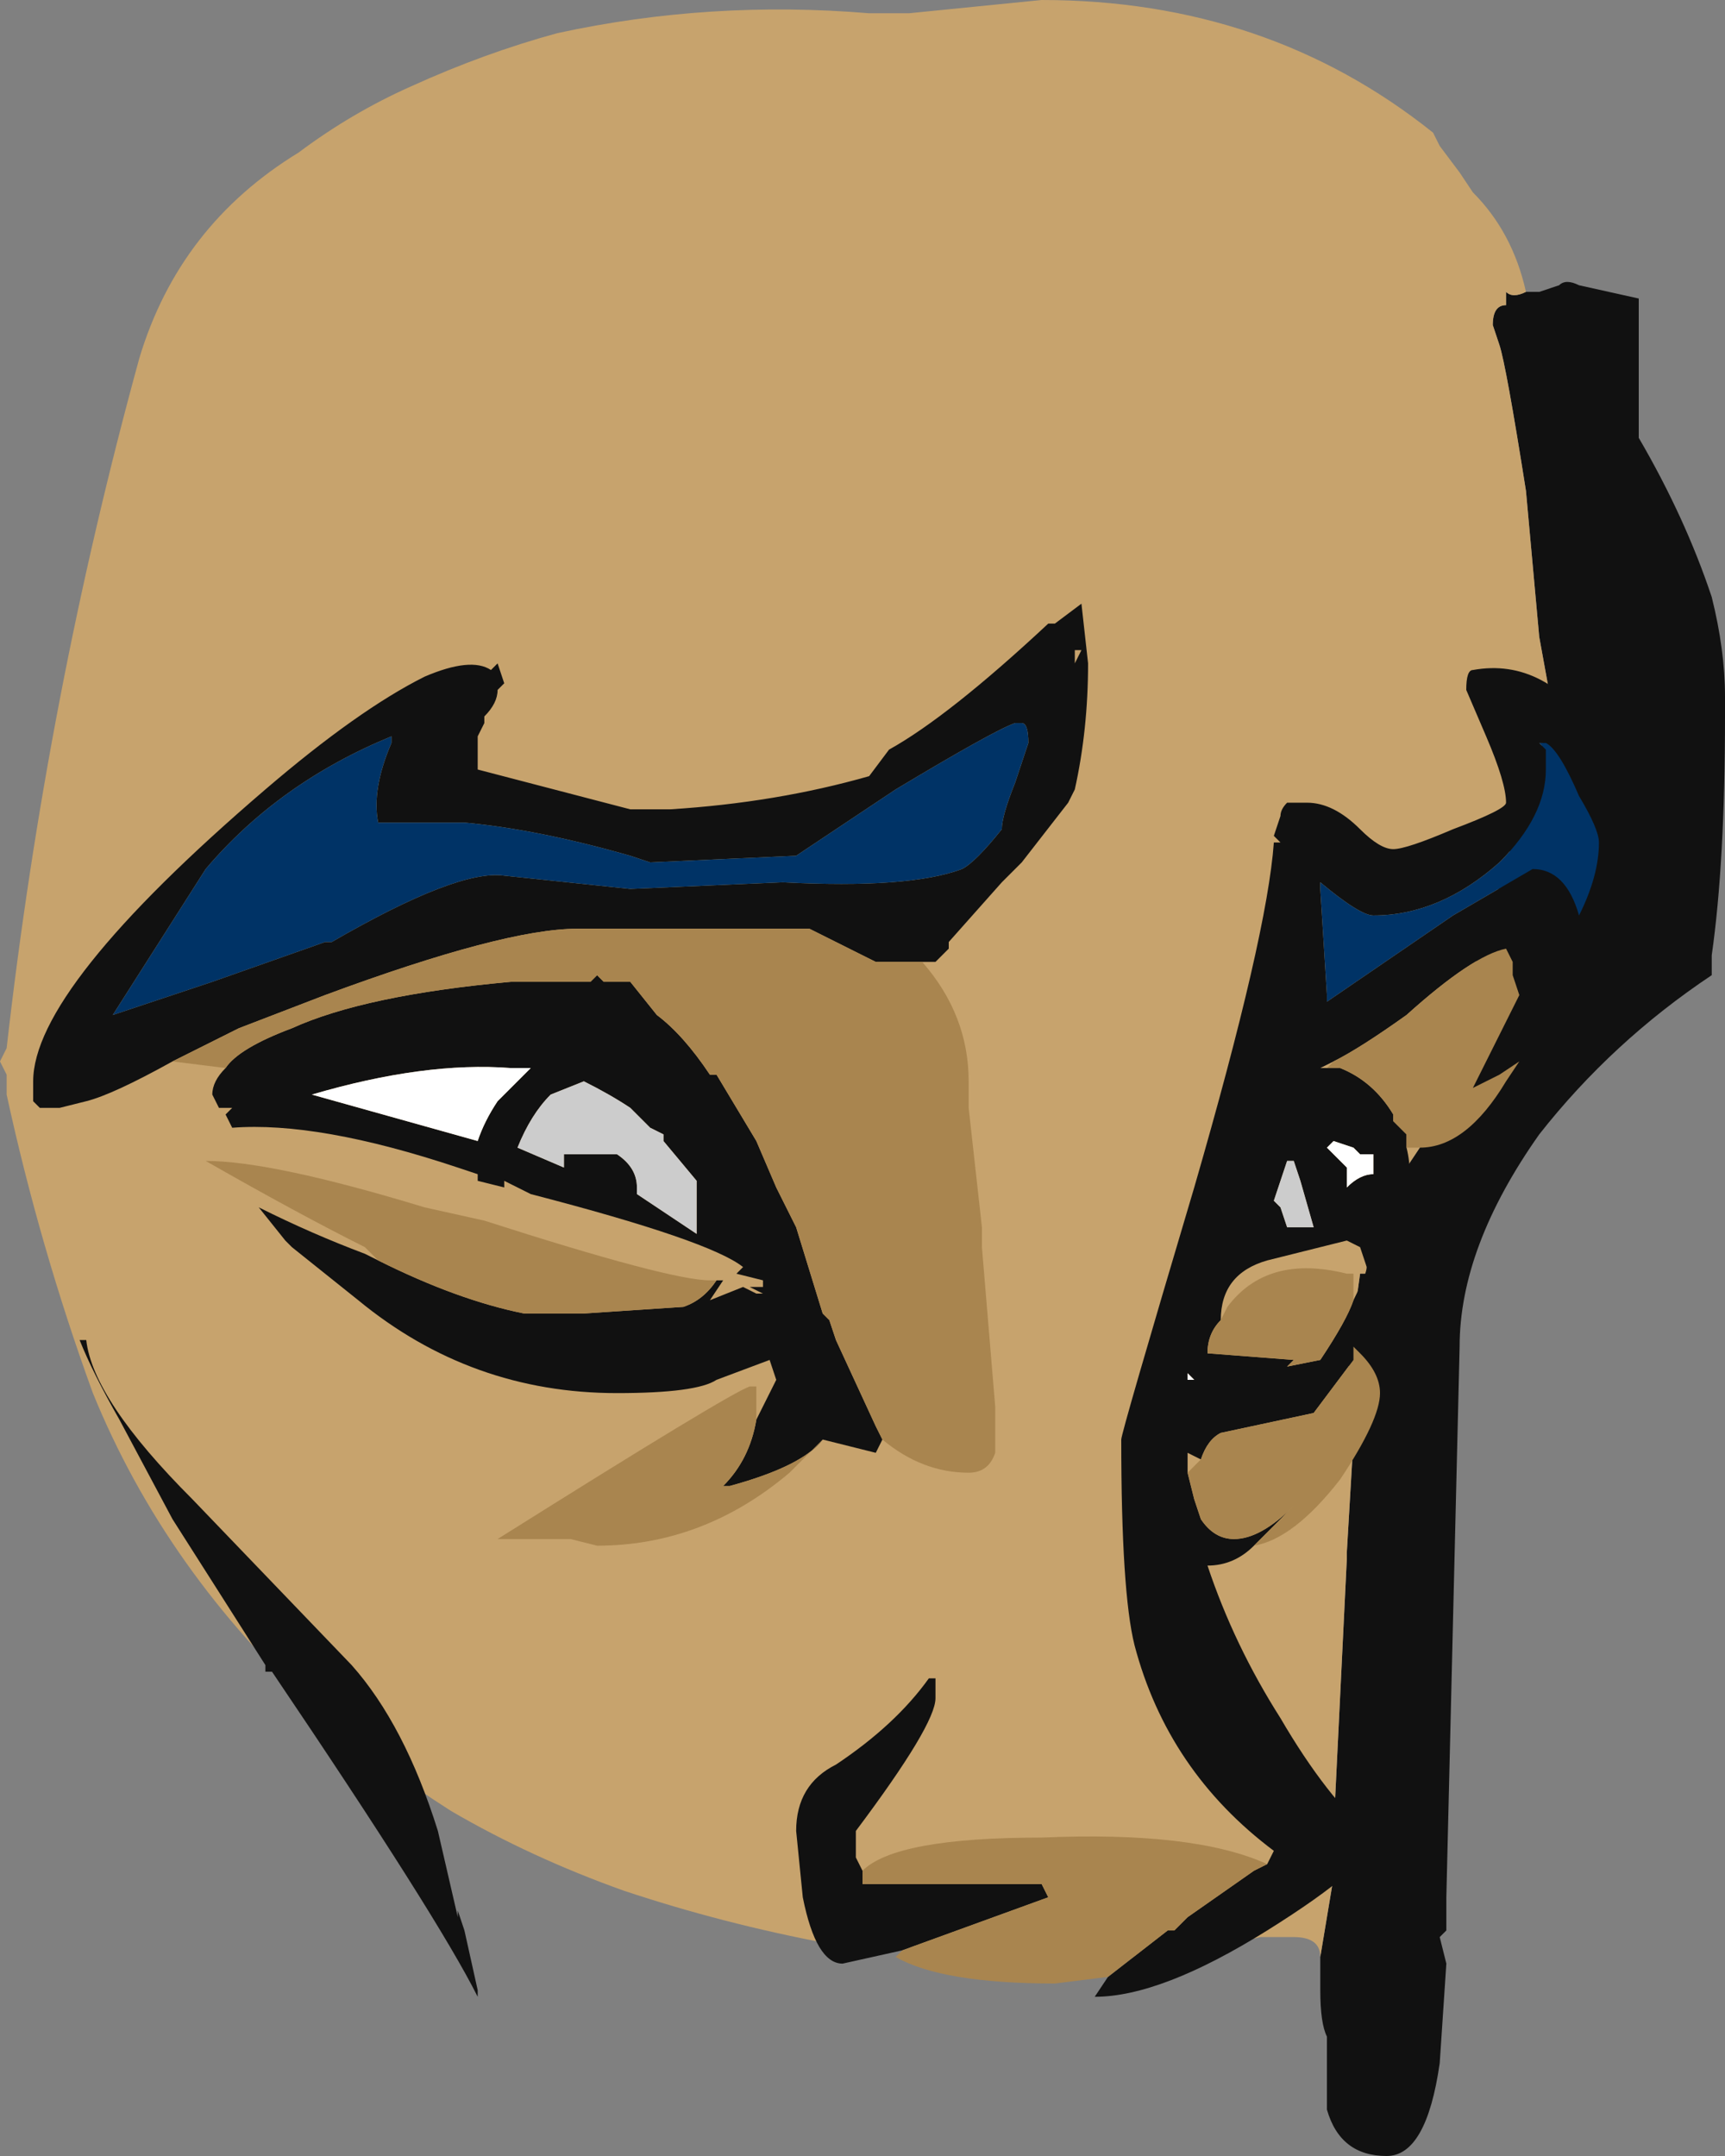 <?xml version="1.0" encoding="UTF-8" standalone="no"?>
<svg xmlns:ffdec="https://www.free-decompiler.com/flash" xmlns:xlink="http://www.w3.org/1999/xlink" ffdec:objectType="frame" height="113.75px" width="91.0px" xmlns="http://www.w3.org/2000/svg">
  <rect width="100%" height="100%" fill="#808080" stroke="none"/>
  <g transform="matrix(1.0, 0.0, 0.0, 1.0, 15.05, 74.2)">
    <use ffdec:characterId="244" height="16.25" transform="matrix(7.0, 0.0, 0.0, 7.0, -15.05, -74.2)" width="13.0" xlink:href="#shape0"/>
  </g>
  <defs>
    <g id="shape0" transform="matrix(1.0, 0.0, 0.0, 1.0, 2.15, 10.6)">
      <path d="M9.35 -8.4 L9.45 -8.4 9.6 -8.45 Q9.65 -8.5 9.75 -8.45 L10.2 -8.35 10.2 -7.3 Q10.55 -6.7 10.75 -6.1 10.85 -5.7 10.85 -5.35 L10.85 -5.2 Q10.85 -4.1 10.75 -3.4 L10.75 -3.25 Q10.0 -2.75 9.45 -2.05 8.85 -1.2 8.85 -0.45 L8.75 3.7 8.75 3.95 8.7 4.0 8.75 4.2 8.7 4.95 Q8.6 5.65 8.3 5.65 7.95 5.65 7.85 5.3 L7.85 4.75 Q7.8 4.65 7.8 4.4 L7.8 4.15 7.9 3.55 7.9 3.2 8.0 1.15 8.0 1.1 8.05 0.25 8.0 0.0 Q8.0 -0.3 8.1 -1.0 L8.15 -1.0 8.15 -1.35 8.55 -1.95 9.55 -5.25 9.45 -5.8 9.35 -6.9 Q9.2 -7.85 9.15 -8.0 L9.1 -8.15 Q9.1 -8.3 9.2 -8.3 L9.2 -8.4 Q9.25 -8.35 9.35 -8.4 M-1.5 -1.45 L-1.5 -1.45" fill="#111111" fill-rule="evenodd" stroke="none"/>
      <path d="M7.8 4.15 Q7.8 4.0 7.6 4.0 L7.35 4.0 Q6.75 4.15 6.35 4.15 L4.1 4.05 Q3.3 3.9 2.55 3.65 1.85 3.4 1.25 3.05 0.7 2.7 0.25 2.3 -0.9 1.25 -1.45 -0.1 -1.85 -1.2 -2.1 -2.35 L-2.1 -2.5 -2.15 -2.6 -2.1 -2.7 Q-1.8 -5.35 -1.1 -7.9 -0.8 -8.9 0.1 -9.45 0.5 -9.75 0.95 -9.95 1.5 -10.2 2.05 -10.35 3.2 -10.6 4.4 -10.5 L4.7 -10.5 5.7 -10.6 Q7.4 -10.6 8.65 -9.6 L8.7 -9.5 8.85 -9.3 8.95 -9.15 Q9.25 -8.85 9.35 -8.4 9.25 -8.35 9.2 -8.4 L9.2 -8.3 Q9.1 -8.3 9.1 -8.15 L9.15 -8.0 Q9.2 -7.85 9.35 -6.9 L9.45 -5.8 9.55 -5.25 8.55 -1.95 8.15 -1.35 8.15 -1.0 8.1 -1.0 Q8.0 -0.3 8.0 0.0 L8.05 0.25 8.0 1.1 8.0 1.15 7.9 3.2 7.9 3.55 7.8 4.15 M-1.5 -1.45 L-1.5 -1.45" fill="#c7a36d" fill-rule="evenodd" stroke="none"/>
      <path d="M5.6 -5.0 Q5.6 -5.15 5.55 -5.15 L5.5 -5.15 Q5.35 -5.1 4.6 -4.65 L3.85 -4.15 2.75 -4.1 2.6 -4.15 Q1.9 -4.35 1.35 -4.4 L0.7 -4.4 Q0.65 -4.65 0.8 -5.0 L0.8 -5.05 Q-0.05 -4.7 -0.6 -4.05 L-1.3 -2.95 -0.55 -3.2 0.3 -3.5 0.35 -3.5 Q1.3 -4.05 1.65 -4.0 L2.6 -3.9 3.75 -3.95 Q4.7 -3.9 5.1 -4.05 5.2 -4.1 5.4 -4.35 5.4 -4.45 5.5 -4.7 L5.6 -5.0 M-0.85 -2.6 Q-1.3 -2.35 -1.5 -2.3 L-1.7 -2.25 -1.85 -2.25 -1.9 -2.3 -1.9 -2.45 Q-1.9 -3.15 -0.15 -4.65 0.55 -5.25 1.05 -5.5 1.4 -5.65 1.55 -5.55 L1.6 -5.6 1.65 -5.45 1.6 -5.4 Q1.6 -5.3 1.5 -5.2 L1.5 -5.15 1.45 -5.05 1.45 -4.8 2.6 -4.5 2.9 -4.5 Q3.7 -4.55 4.4 -4.75 L4.55 -4.95 Q5.0 -5.2 5.75 -5.9 L5.8 -5.9 6.0 -6.05 6.05 -5.6 Q6.05 -5.1 5.95 -4.65 L5.9 -4.55 5.55 -4.1 5.4 -3.95 5.0 -3.5 5.0 -3.45 4.9 -3.35 4.8 -3.35 4.45 -3.35 3.95 -3.6 2.2 -3.6 Q1.65 -3.6 0.3 -3.1 L-0.35 -2.85 Q-0.65 -2.7 -0.85 -2.6 M4.5 0.25 L4.45 0.35 4.05 0.25 Q3.9 0.45 3.35 0.6 L3.3 0.6 Q3.5 0.4 3.55 0.1 3.65 -0.1 3.7 -0.2 L3.65 -0.35 3.25 -0.2 Q3.1 -0.1 2.5 -0.1 1.4 -0.1 0.55 -0.8 L0.05 -1.2 0.0 -1.25 -0.2 -1.5 Q0.2 -1.3 0.6 -1.15 L0.7 -1.1 Q1.3 -0.8 1.8 -0.7 L2.25 -0.7 3.0 -0.75 Q3.15 -0.8 3.25 -0.95 L3.2 -0.95 3.3 -0.95 3.2 -0.8 3.45 -0.9 3.55 -0.85 3.6 -0.85 3.5 -0.9 3.6 -0.9 3.6 -0.95 3.4 -1.0 3.45 -1.05 Q3.2 -1.25 1.85 -1.6 L1.65 -1.7 1.65 -1.65 1.45 -1.7 1.45 -1.75 1.3 -1.8 Q0.25 -2.15 -0.4 -2.1 L-0.45 -2.2 -0.4 -2.25 -0.5 -2.25 -0.55 -2.35 Q-0.55 -2.45 -0.45 -2.55 -0.35 -2.7 0.05 -2.85 0.6 -3.1 1.7 -3.2 L2.3 -3.2 2.35 -3.25 2.4 -3.2 2.6 -3.2 2.8 -2.95 Q3.0 -2.8 3.2 -2.5 L3.25 -2.5 3.55 -2.0 3.7 -1.65 3.85 -1.35 4.05 -0.7 4.1 -0.65 4.15 -0.5 4.45 0.15 4.5 0.25 M1.85 -2.55 L1.7 -2.55 Q1.05 -2.6 0.2 -2.35 L1.45 -2.0 Q1.5 -2.15 1.6 -2.3 L1.85 -2.55 M1.75 -1.95 L2.1 -1.8 2.1 -1.9 2.5 -1.9 Q2.65 -1.8 2.65 -1.65 L2.65 -1.6 3.1 -1.3 3.1 -1.7 2.85 -2.0 2.85 -2.05 2.75 -2.1 2.6 -2.25 Q2.45 -2.35 2.25 -2.45 L2.0 -2.35 Q1.85 -2.2 1.75 -1.95 M7.4 3.45 L7.45 3.35 Q6.65 2.75 6.4 1.8 6.3 1.4 6.3 0.25 6.3 0.2 6.85 -1.65 7.4 -3.55 7.45 -4.25 L7.5 -4.25 7.45 -4.3 7.5 -4.45 Q7.5 -4.5 7.55 -4.55 L7.7 -4.55 Q7.9 -4.55 8.1 -4.35 8.25 -4.2 8.35 -4.2 8.45 -4.2 8.8 -4.35 9.2 -4.5 9.2 -4.55 9.2 -4.7 9.05 -5.05 L8.9 -5.4 Q8.9 -5.55 8.95 -5.55 9.5 -5.65 9.9 -5.05 10.25 -4.55 10.25 -4.05 10.25 -3.75 10.1 -3.45 10.0 -3.2 9.8 -3.15 9.8 -2.95 9.65 -2.85 L9.3 -2.6 9.15 -2.5 8.95 -2.4 9.3 -3.1 9.25 -3.25 9.25 -3.35 9.2 -3.45 Q8.95 -3.4 8.45 -2.95 8.1 -2.7 7.9 -2.6 L7.8 -2.55 7.85 -2.55 7.95 -2.55 Q8.2 -2.45 8.35 -2.2 L8.35 -2.15 8.45 -2.05 8.45 -1.95 Q8.5 -1.75 8.45 -1.5 L8.4 -1.45 8.4 -1.25 Q8.35 -0.95 8.05 -0.45 L8.05 -0.35 7.75 0.05 7.05 0.2 Q6.95 0.25 6.9 0.4 L6.8 0.35 6.8 0.5 6.85 0.7 6.9 0.85 Q7.0 1.0 7.15 1.0 7.35 1.0 7.6 0.75 L7.3 1.05 Q7.15 1.2 6.95 1.2 7.15 1.8 7.5 2.35 7.85 2.95 8.2 3.25 8.2 3.45 7.4 3.95 6.6 4.45 6.1 4.45 L6.2 4.3 6.65 3.95 6.7 3.95 6.8 3.85 7.3 3.5 7.4 3.45 M4.65 4.1 L4.2 4.2 Q4.0 4.2 3.9 3.7 L3.85 3.2 Q3.85 2.85 4.15 2.7 4.6 2.4 4.85 2.05 L4.9 2.05 4.9 2.2 Q4.9 2.4 4.3 3.2 L4.3 3.4 4.35 3.5 4.35 3.6 5.7 3.6 5.75 3.7 4.65 4.1 M9.45 -5.0 L9.5 -4.95 9.5 -4.8 Q9.5 -4.45 9.15 -4.1 8.7 -3.7 8.2 -3.7 8.1 -3.7 7.8 -3.95 L7.8 -3.9 7.85 -3.1 7.85 -3.05 8.8 -3.7 9.4 -4.05 Q9.65 -4.05 9.75 -3.7 9.9 -4.0 9.9 -4.25 9.9 -4.35 9.75 -4.6 9.6 -4.95 9.5 -5.0 L9.45 -5.0 M5.95 -5.65 L5.95 -5.6 6.0 -5.7 5.95 -5.7 5.95 -5.65 M7.55 -1.85 L7.45 -1.55 7.5 -1.5 7.55 -1.35 7.75 -1.35 7.65 -1.7 7.6 -1.85 7.55 -1.85 M7.85 -1.95 L8.0 -1.8 8.0 -1.65 Q8.1 -1.75 8.2 -1.75 L8.2 -1.9 8.1 -1.9 8.05 -1.95 7.9 -2.0 7.85 -1.95 M7.05 -0.65 Q6.95 -0.55 6.95 -0.4 L7.6 -0.35 7.55 -0.3 7.8 -0.35 Q8.0 -0.65 8.05 -0.8 8.15 -1.0 8.15 -1.05 L8.1 -1.2 8.0 -1.25 7.4 -1.1 Q7.05 -1.0 7.05 -0.65 M6.8 -0.25 L6.8 -0.2 6.85 -0.2 6.8 -0.25 M1.15 3.2 L1.3 3.85 1.3 3.8 1.35 3.95 1.45 4.4 1.45 4.45 Q1.15 3.85 -0.1 2.0 L-0.15 2.0 -0.15 1.95 -0.85 0.85 -1.25 0.1 Q-1.45 -0.25 -1.55 -0.5 L-1.5 -0.5 Q-1.45 -0.05 -0.7 0.7 L0.5 1.95 Q0.9 2.4 1.15 3.2" fill="#111111" fill-rule="evenodd" stroke="none"/>
      <path d="M4.8 -3.35 Q5.15 -2.95 5.15 -2.45 L5.15 -2.25 5.25 -1.35 5.25 -1.2 5.35 0.0 5.35 0.35 Q5.3 0.5 5.15 0.5 4.8 0.5 4.5 0.25 L4.45 0.15 4.15 -0.5 4.1 -0.65 4.05 -0.7 3.85 -1.35 3.7 -1.65 3.55 -2.0 3.25 -2.5 3.2 -2.5 Q3.0 -2.8 2.8 -2.95 L2.6 -3.2 2.4 -3.2 2.35 -3.25 2.3 -3.2 1.7 -3.2 Q0.6 -3.1 0.05 -2.85 -0.35 -2.7 -0.45 -2.55 L-0.85 -2.6 Q-0.65 -2.7 -0.35 -2.85 L0.3 -3.1 Q1.65 -3.6 2.2 -3.6 L3.95 -3.6 4.45 -3.35 4.8 -3.35 M4.05 0.25 L3.8 0.5 Q3.15 1.05 2.35 1.05 L2.15 1.0 1.6 1.0 Q3.35 -0.1 3.5 -0.15 L3.55 -0.15 3.55 0.1 Q3.5 0.4 3.3 0.6 L3.35 0.6 Q3.9 0.45 4.05 0.25 M0.7 -1.1 L0.6 -1.2 Q0.1 -1.45 -0.6 -1.85 -0.1 -1.85 1.05 -1.5 L1.5 -1.4 Q2.9 -0.95 3.2 -0.95 L3.25 -0.95 Q3.15 -0.8 3.0 -0.75 L2.25 -0.7 1.8 -0.7 Q1.3 -0.8 0.7 -1.1 M9.3 -2.6 L9.2 -2.45 Q8.9 -1.95 8.55 -1.95 L8.45 -1.95 8.45 -2.05 8.35 -2.15 8.35 -2.2 Q8.2 -2.45 7.95 -2.55 L7.85 -2.55 7.9 -2.6 Q8.1 -2.7 8.45 -2.95 8.95 -3.4 9.2 -3.45 L9.25 -3.35 9.25 -3.25 9.3 -3.1 8.95 -2.4 9.15 -2.5 9.3 -2.6 M8.05 -0.45 L8.1 -0.4 Q8.25 -0.25 8.25 -0.1 8.25 0.1 7.95 0.55 7.6 1.0 7.3 1.05 L7.6 0.75 Q7.35 1.0 7.15 1.0 7.0 1.0 6.9 0.85 L6.85 0.7 6.8 0.5 6.9 0.4 Q6.95 0.25 7.05 0.2 L7.75 0.05 8.05 -0.35 8.05 -0.45 M6.2 4.3 L5.8 4.35 Q4.95 4.35 4.6 4.15 L4.65 4.1 5.75 3.7 5.7 3.6 4.35 3.6 4.35 3.5 Q4.6 3.25 5.7 3.25 6.85 3.2 7.4 3.45 L7.3 3.5 6.8 3.85 6.7 3.95 6.65 3.95 6.2 4.3 M8.05 -0.8 Q8.0 -0.65 7.8 -0.35 L7.55 -0.3 7.6 -0.35 6.95 -0.4 Q6.95 -0.55 7.05 -0.65 L7.1 -0.75 Q7.4 -1.15 8.0 -1.0 L8.05 -1.0 8.05 -0.8 M-0.3 -0.15 L-0.3 -0.15" fill="#a9854f" fill-rule="evenodd" stroke="none"/>
      <path d="M1.75 -1.95 Q1.85 -2.2 2.0 -2.35 L2.25 -2.45 Q2.45 -2.35 2.6 -2.25 L2.75 -2.1 2.85 -2.05 2.85 -2.0 3.1 -1.7 3.1 -1.3 2.65 -1.6 2.65 -1.65 Q2.65 -1.8 2.5 -1.9 L2.1 -1.9 2.1 -1.8 1.75 -1.95 M7.55 -1.85 L7.6 -1.85 7.65 -1.7 7.75 -1.35 7.55 -1.35 7.5 -1.5 7.45 -1.55 7.55 -1.85" fill="#cccccc" fill-rule="evenodd" stroke="none"/>
      <path d="M1.85 -2.55 L1.6 -2.3 Q1.5 -2.15 1.45 -2.0 L0.2 -2.35 Q1.05 -2.6 1.7 -2.55 L1.85 -2.55 M7.85 -1.95 L7.9 -2.0 8.05 -1.95 8.1 -1.9 8.2 -1.9 8.2 -1.75 Q8.1 -1.75 8.0 -1.65 L8.0 -1.8 7.85 -1.95 M6.8 -0.25 L6.85 -0.2 6.8 -0.2 6.8 -0.25" fill="#ffffff" fill-rule="evenodd" stroke="none"/>
      <path d="M5.6 -5.0 L5.5 -4.7 Q5.4 -4.45 5.4 -4.35 5.2 -4.1 5.1 -4.05 4.7 -3.9 3.75 -3.95 L2.6 -3.9 1.65 -4.0 Q1.3 -4.05 0.35 -3.5 L0.3 -3.5 -0.55 -3.2 -1.3 -2.95 -0.6 -4.05 Q-0.05 -4.7 0.8 -5.05 L0.8 -5.0 Q0.65 -4.65 0.7 -4.4 L1.35 -4.4 Q1.9 -4.35 2.6 -4.15 L2.75 -4.1 3.85 -4.15 4.6 -4.65 Q5.35 -5.1 5.5 -5.15 L5.55 -5.15 Q5.6 -5.15 5.6 -5.0 M9.45 -5.0 L9.5 -5.0 Q9.6 -4.95 9.75 -4.6 9.9 -4.35 9.9 -4.25 9.9 -4.0 9.75 -3.7 9.65 -4.05 9.4 -4.05 L8.8 -3.7 7.85 -3.05 7.85 -3.1 7.8 -3.9 7.8 -3.95 Q8.1 -3.7 8.2 -3.7 8.7 -3.7 9.15 -4.1 9.5 -4.45 9.5 -4.8 L9.5 -4.95 9.45 -5.0" fill="#003366" fill-rule="evenodd" stroke="none"/>
    </g>
  </defs>
</svg>
